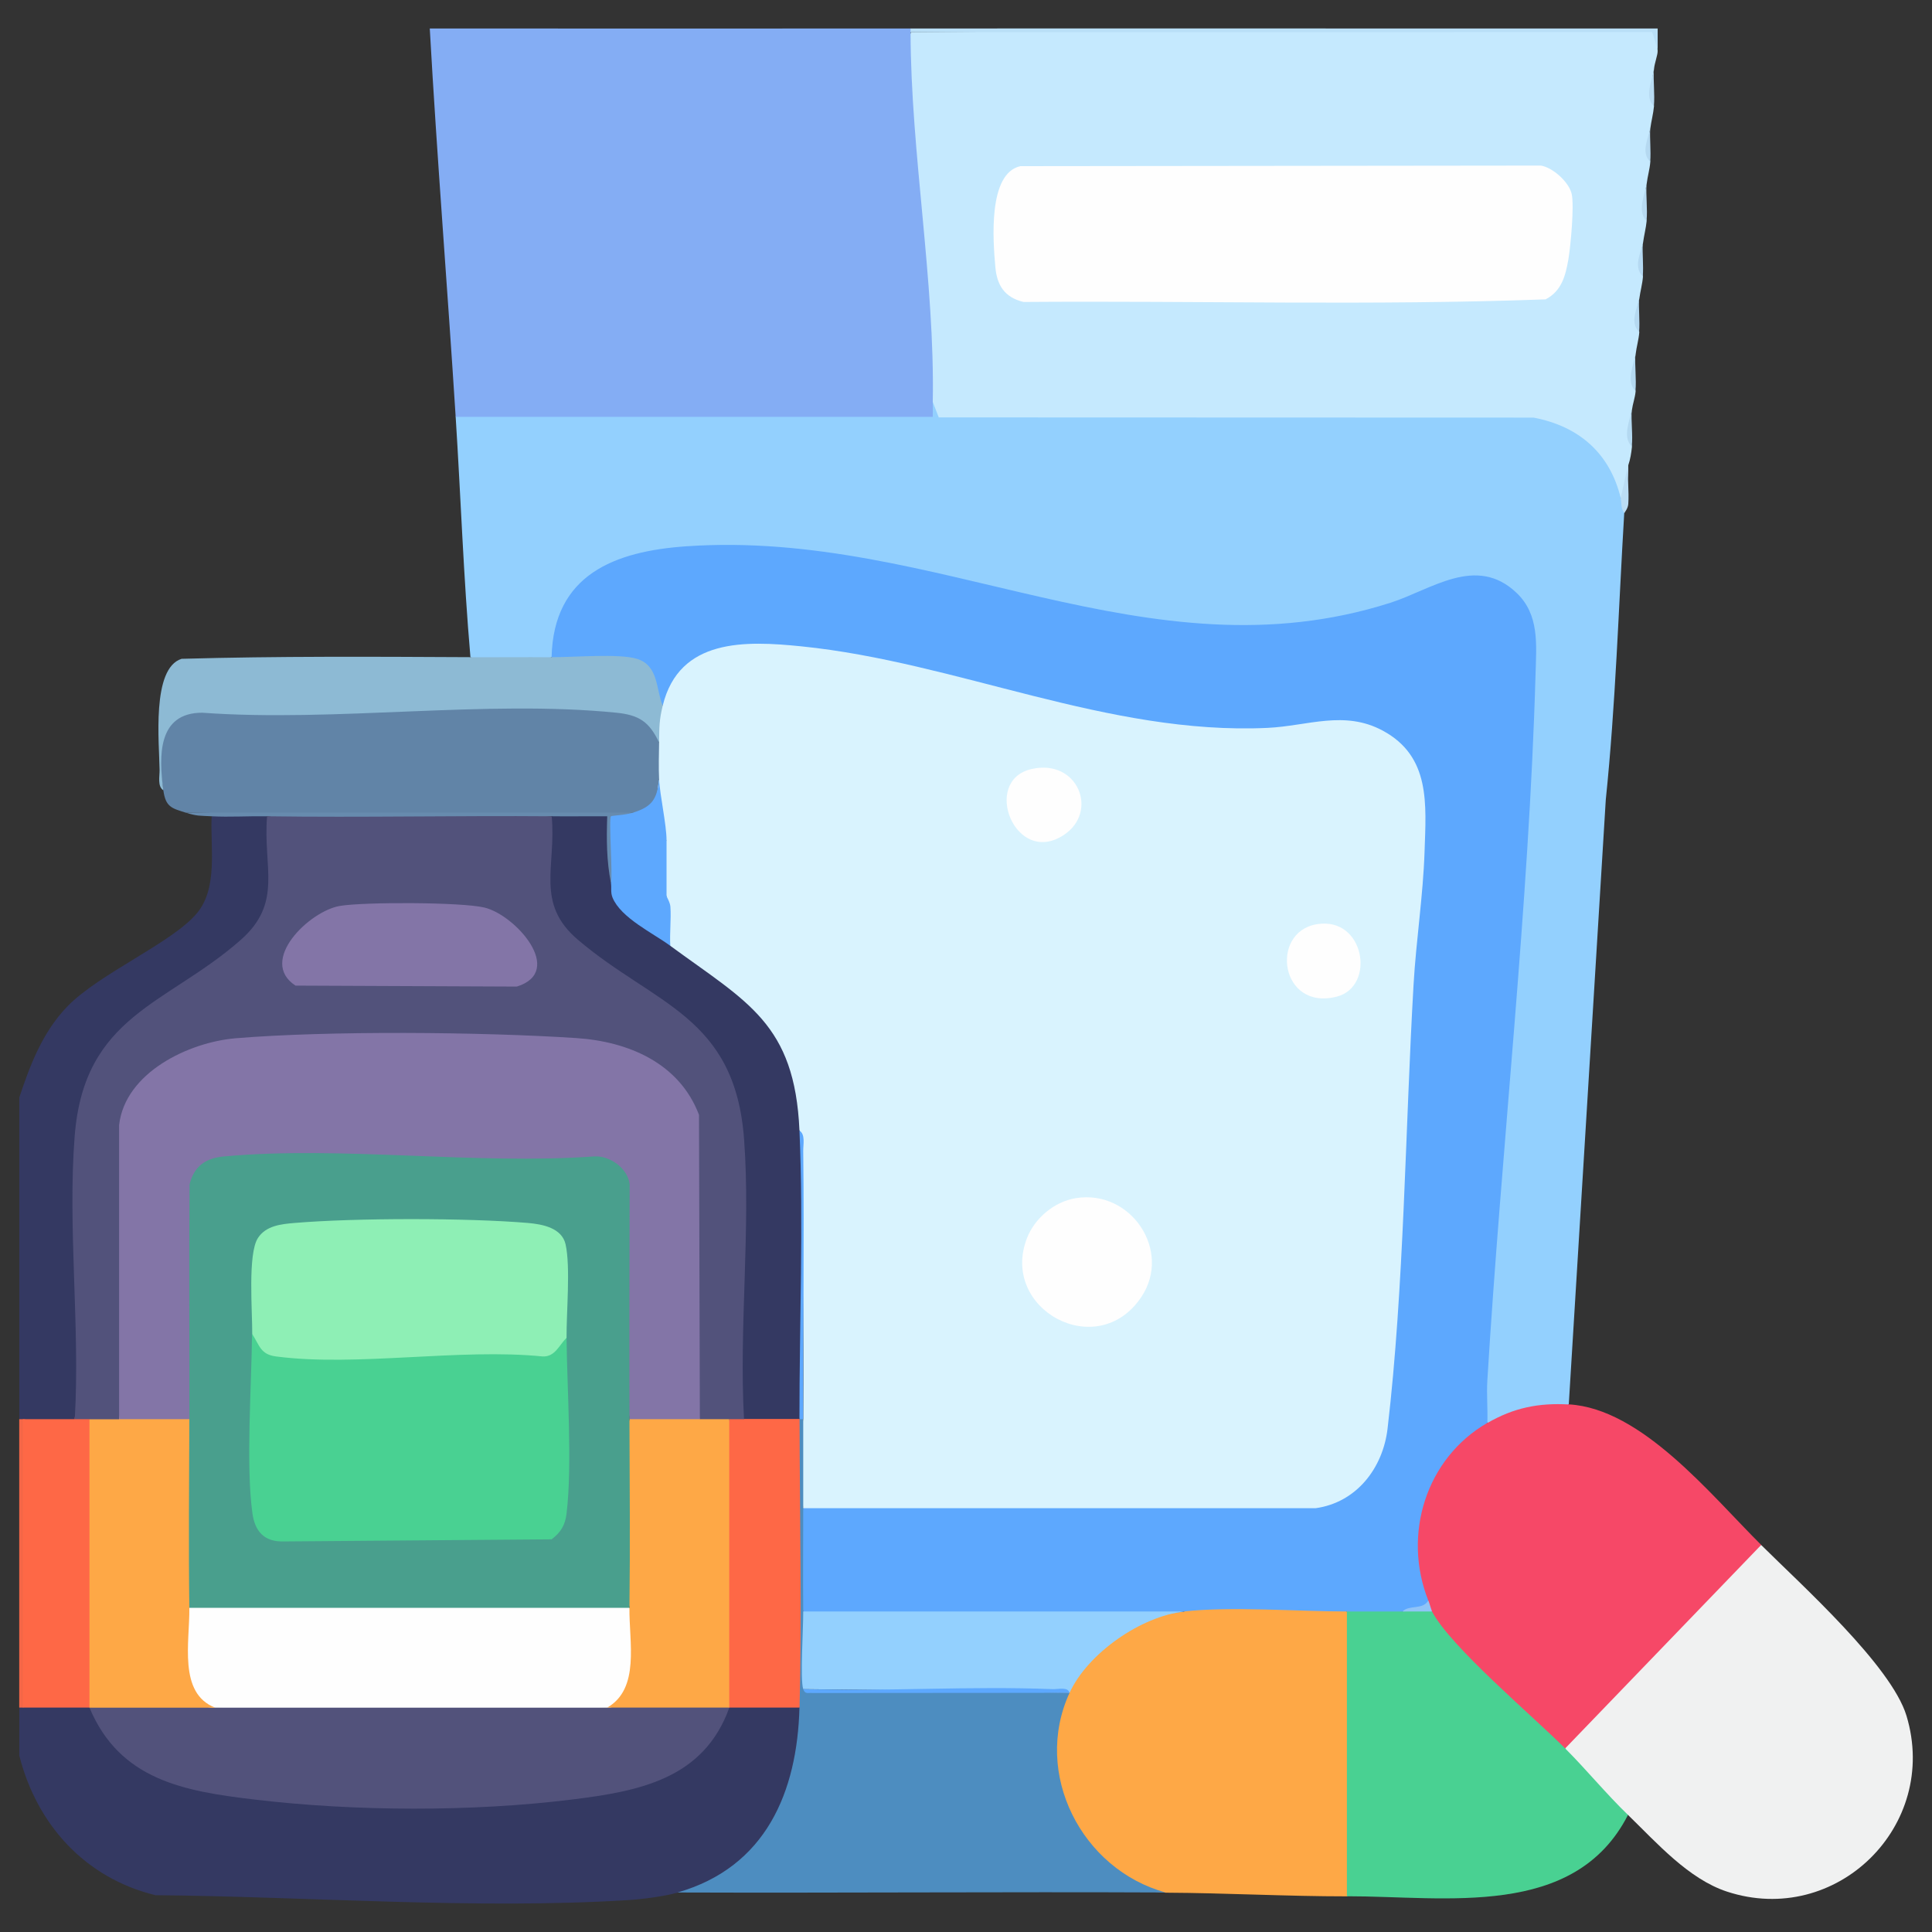 <?xml version="1.0" encoding="UTF-8"?>
<svg id="Layer_14" data-name="Layer 14" xmlns="http://www.w3.org/2000/svg" viewBox="0 0 200 200">
  <rect x="0" y="0" width="200" height="200" fill="#333333" stroke="none"/>
  <defs>
    <style>
      .cls-1 {
        fill: #b7daf1;
      }

      .cls-2 {
        fill: #c5e9fe;
      }

      .cls-3 {
        fill: #b9dff7;
      }

      .cls-4 {
        fill: #bbddf4;
      }

      .cls-5 {
        fill: #b5d9f1;
      }

      .cls-6 {
        fill: #fe6846;
      }

      .cls-7 {
        fill: #52527b;
      }

      .cls-8 {
        fill: #b5d9f2;
      }

      .cls-9 {
        fill: #90c4f7;
      }

      .cls-10 {
        fill: #4d8dc0;
      }

      .cls-11 {
        fill: #6184a7;
      }

      .cls-12 {
        fill: #5da8fe;
      }

      .cls-13 {
        fill: #b8dbf2;
      }

      .cls-14 {
        fill: #84adf4;
      }

      .cls-15 {
        fill: #8eefb5;
      }

      .cls-16 {
        fill: #f0f1f1;
      }

      .cls-17 {
        fill: #d9f3fe;
      }

      .cls-18 {
        fill: #fea846;
      }

      .cls-19 {
        fill: #b4d9f1;
      }

      .cls-20 {
        fill: #49d192;
      }

      .cls-21 {
        fill: #8dbad4;
      }

      .cls-22 {
        fill: #678bae;
      }

      .cls-23 {
        fill: #fefefe;
      }

      .cls-24 {
        fill: #f46647;
      }

      .cls-25 {
        fill: #8375a7;
      }

      .cls-26 {
        fill: #343962;
      }

      .cls-27 {
        fill: #93d0fe;
      }

      .cls-28 {
        fill: #499f8d;
      }

      .cls-29 {
        fill: #f64867;
      }
    </style>
  </defs>
  <path class="cls-26" d="M9.26,176.77l1.05.48c2.31,5.08,7.37,7.08,12.59,7.81,13.2,1.84,26,1.83,39.22.06,5.12-.69,10.31-2.72,12.36-7.84l1.02-.5c.04-.3.12-.74.34-.77.57-.08,6.11-.13,6.4,0s.42.47.54.77l.73.97c-.26,8-4.34,17.58-13.36,18.17-1.37.39-3.69.69-5.15.78-15.78.98-33.1-.37-48.92-.51-7.27-1.79-12.25-7.27-14.08-14.44v-4.98c.11-.33.24-.33.38,0,.04-.3.12-.73.34-.77.46-.08,5.66-.1,6,0l.55.77Z"/>
  <path class="cls-26" d="M27.64,84.5l.72.64c.63,4.96.62,10.85-4.2,13.79l-8.24,5.69c-6.22,4.03-7.51,9.67-7.63,16.82l.3,23.58c-.13.7-.42,1.32-.85,1.89-.3,1.26-4.83,1.16-5.36,0-.11.33-.24.33-.38,0v-33.31c1.13-3.4,2.42-6.77,4.96-9.4,3.32-3.44,10.86-6.59,13.42-9.66,2.22-2.65,1.37-6.83,1.53-10.04,1.86-.27,3.89-.32,5.74,0Z"/>
  <path class="cls-24" d="M2.37,176.77h-.38v-29.86h.38c.3.03.76.14.77.35.25,9.44.25,19.61,0,29.05l-.77.46Z"/>
  <path class="cls-27" d="M96.55,41.62c.46-.3.9-.04,1.33.79l60.93.03c4.45.78,9.48,4.12,8.95,9.14.47.06.6.57.38,1.53-.59,9.88-.89,19.81-1.91,29.68l-3.83,62.59c-1.09.69-2.49,1.04-4.2,1.05-1.53.71-2.94,1-4.22.86-.84-1.11-1.09-2.59-.76-4.44,2-24.88,3.75-49.87,5.04-74.7.3-5.73-2.85-9.22-8.6-7.2-10.93,5.2-23.55,5.48-35.5,3-9.22-2.15-18.48-4.12-27.77-5.9-8.96-1.25-27.52-3.53-28.47,9.19l-.8.79c-2.71,1.08-5.72,1.11-8.42,0-.72-8.27-1-16.6-1.53-24.89l.26-.77h48.1s1.02-.77,1.02-.77Z"/>
  <path class="cls-2" d="M94.26,3.34c25.54-.24,51.21-.31,76.99-.18.18.69.3,1.39.35,2.1.01.46-.33,1.27-.38,1.91-.29,1.31-.29,2.59,0,3.83-.07.77-.28,1.53-.38,2.3-.29,1.19-.29,2.34,0,3.45-.06.78-.29,1.52-.38,2.3-.29,1.31-.29,2.59,0,3.83-.06.67-.28,1.53-.38,2.3-.29,1.19-.29,2.34,0,3.45-.06.77-.28,1.53-.38,2.3-.29,1.19-.29,2.34,0,3.45-.06.78-.29,1.52-.38,2.3-.29,1.31-.29,2.59,0,3.83-.07.7-.3,1.3-.38,1.91-.29,1.31-.29,2.59,0,3.83-.07.66-.17,1.29-.38,1.91.03,1.5-.22,2.65-.77,3.45-1.12-4.69-4.34-7.49-9.04-8.38l-61.57-.02-.6-1.55-.75-2.21c-.45-9.79-1.15-19.57-2.09-29.33-.43-2.44-.25-4.69.55-6.75Z"/>
  <path class="cls-14" d="M94.26,2.95c.33.11.33.24,0,.38.03,12.56,2.53,25.81,2.3,38.29,0,.51.01,1.02,0,1.53h-49.39c-.85-13.4-1.93-26.8-2.68-40.2,16.59,0,33.19.01,49.77,0Z"/>
  <path class="cls-16" d="M168.53,187.88c-2.69-.91-5.55-4.2-6.51-6.89l-.31-.79c6.57-6.82,13.15-13.65,19.73-20.47l.87.2c4.16,4.13,13.48,12.5,15.05,17.69,3.44,11.4-7.29,21.9-18.58,18.2-3.99-1.31-7.27-5.05-10.25-7.94Z"/>
  <path class="cls-18" d="M139.43,166.82c.3.03.76.14.77.36.24,8.43.38,18.06,0,26.47.27,1.42.01,2.31-.77,2.66-6.26,0-12.54-.35-18.76-.38-7.36-.35-12.36-8.54-12.01-15.42.09-1.7.3-4.78,2.05-5.25-.86-2.03,2.81-5.02,4.52-6.19,2.42-1.66,4.42-2.13,7.34-2.23l.94-.86c4.96-.18,9.91-.15,14.87.09l1.04.77Z"/>
  <path class="cls-29" d="M162.41,145.38c7.56.44,14.66,9.34,19.91,14.55l-20.29,21.06-.92.17c-4.68-3.97-9.52-8.7-13.28-13.52l.42-.81c-1.04-.06-1.17-.45-.38-1.15-2.04-.99-1.98-5.16-1.76-7.33.23-2.22.93-4.41,2.07-6.33s3.58-5.23,5.81-4.72c2.71-1.57,5.3-2.09,8.42-1.91Z"/>
  <path class="cls-10" d="M83.15,156.1c1.11,3.48,1.08,7.23,0,10.72.18.02.36.05.51.13.32.18.25,6.37.16,7.29l-.67.62c9.17.12,18.36.24,27.57.38-3.85,8.36,1.26,18.3,9.95,20.67-16.84-.08-33.7.06-50.54,0,9.16-2.62,12.4-10.41,12.63-19.14-.34-1.3-.67-2.63-.69-3.98-.09-7.29-.12-14.62-.06-21.9,0-.66.12-1.32.24-1.99s.31-1.33.5-1.99c.11-.33.24-.33.38,0,.95,3.08.95,6.11,0,9.19Z"/>
  <path class="cls-20" d="M145.18,166.82c1.3-.46,2.33-.46,3.06,0,1.93,3.67,10.44,10.82,13.78,14.17,2.21,2.21,4.26,4.72,6.51,6.89-5.53,10.81-18.86,8.41-29.1,8.42v-29.48c.37-1.27,5.15-1.17,5.74,0Z"/>
  <path class="cls-11" d="M68.22,76.85c1.09,1,1.07,2.82,0,3.83.29,1.95-.63,4.99-2.68,3.45l-2.25.18c-.16.75-.32.76-.5,0-14.56.12-29.09.05-43.58-.19-1.43-.45-2.06-.57-2.3-2.3-.45-2.65-1.11-7.5,2.14-8.52,14.24-.37,28.53-.52,42.87-.45,3.04.14,6.1.36,6.29,3.99Z"/>
  <path class="cls-21" d="M48.7,68.04c2.8.01,5.62-.03,8.42,0l.4-.77c4.45-.61,12.69-1.04,11.08,5.74.96.52.72,3.57-.38,3.83-1.02-2.13-2.06-2.82-4.41-3.06-13.49-1.36-29.15,1-42.87,0-4.62,0-4.51,4.45-4.03,8.03-.63-.4-.38-1.45-.39-2.1-.03-2.77-.86-10.53,2.28-11.51,9.95-.28,19.93-.22,29.88-.17Z"/>
  <path class="cls-3" d="M94.26,2.95c25.77-.02,51.57.01,77.34,0v2.3c0-.1-.5-1.91-.6-1.93l-76.74.02v-.38Z"/>
  <path class="cls-22" d="M65.54,84.12c.13.75-.41,1.1-1.61,1.06l.12,5.79-.81.42c-1.56-1.12-1.51-4.86-.74-6.41-1.8.54-3.72.44-5.39-.48-9.66,1.16-19.84,1.35-29.48,0-1.9-.03-3.85.1-5.74,0-1.25-.07-1.47,0-2.68-.38h46.33Z"/>
  <path class="cls-4" d="M168.15,53.11c-.38-.46-.27-1.05-.38-1.53l.77-3.45c-.08,1.34.11,2.71.02,4.05-.04.49-.4.87-.4.93Z"/>
  <path class="cls-13" d="M171.21,10.99c-1.07-.98-.08-2.92,0-3.83-.08,1.26.11,2.58,0,3.83Z"/>
  <path class="cls-1" d="M170.45,22.86c-1.04-1.02-.12-2.83,0-3.83-.08,1.25.12,2.59,0,3.83Z"/>
  <path class="cls-19" d="M168.92,46.22c-1.04-1.02-.13-2.83,0-3.83-.09,1.24.13,2.61,0,3.83Z"/>
  <path class="cls-19" d="M169.3,40.47c-1.04-1.02-.12-2.83,0-3.83-.09,1.24.12,2.61,0,3.83Z"/>
  <path class="cls-8" d="M170.06,28.6c-1.05-.97-.12-2.59,0-3.45-.06,1.14.09,2.31,0,3.45Z"/>
  <path class="cls-5" d="M170.83,16.74c-1.04-.97-.12-2.59,0-3.45-.06,1.14.09,2.31,0,3.45Z"/>
  <path class="cls-5" d="M169.68,34.35c-1.04-.97-.12-2.59,0-3.45-.06,1.14.09,2.31,0,3.45Z"/>
  <path class="cls-7" d="M22.28,176.77c13.52-.75,27.06-.75,40.58,0,3.39-1.09,8.4-1.03,12.08-.77l.56.77c-2.66,7.41-9.36,8.66-16.32,9.52-10.34,1.28-22.48,1.23-32.83,0-7.26-.86-13.94-2-17.09-9.52,4.33-.75,8.69-.75,13.02,0Z"/>
  <path class="cls-6" d="M77.03,146.91c.37-1.27,5.15-1.17,5.74,0,.01,9.93.26,19.95,0,29.86h-7.27l-.77-.35v-29.05l.77-.46c0-1.12,1.28-1.07,1.53,0Z"/>
  <path class="cls-6" d="M7.73,146.91c0-1.12,1.28-1.07,1.53,0l.77.35v29.05l-.77.46H2.37v-29.86h5.36Z"/>
  <path class="cls-7" d="M57.12,84.5l.81.55c-.56,3.7-.25,7.05.92,10.06,3.21,3.1,6.8,5.82,10.77,8.17,7.58,4.92,8.34,12.06,8.4,20.59-.19,7.02-.3,14.04-.31,21.06l-.68,1.98h-1.53c-.15,1.17-2.81,1.12-3.06,0l-.77-.35-.06-30.99c-3.06-7.39-11.39-7.57-18.34-7.66-7.74-.28-15.5-.29-23.24,0-6.67.25-15.15.88-16.94,8.63v29.91s-.76.46-.76.46c-.15,1.17-2.81,1.12-3.06,0h-1.53c.56-9.52-.75-19.88-.01-29.3.98-12.56,9.6-13.61,17.2-20.32,4.39-3.87,2.27-7.52,2.72-12.79,9.82.14,19.66-.08,29.48,0Z"/>
  <path class="cls-12" d="M153.98,147.29c-6.36,3.67-8.82,11.56-6.13,18.38-.08.74-.97,1.12-2.68,1.15h-5.74c-5.11,0-11.98-.55-16.85,0l-4.72.77h-34.25l-.46-.77c-.03-3.57,0-7.15,0-10.72l.26-.77h52.7c3.06-.3,6.16-3.38,6.56-6.41.88-6.67,1.37-13.45,1.69-20.22.37-13.32,1.14-26.57,2.3-39.75.68-7.15-.05-13.87-8.92-13.63-8.53,1.52-17.5.69-26.04-1.37-9.28-2.47-18.54-4.61-28.01-6.21-4.94-.83-12.5-1.04-14.18,4.82l-.92.45c-.7-1.7-.41-4.12-2.66-4.81-1.87-.57-6.56-.15-8.83-.17.2-8.55,6.52-10.97,13.98-11.48,25.9-1.78,47.67,13.88,72.85,5.85,4.23-1.35,8.88-5.01,13.06-1.03,2.39,2.27,2.05,5.37,1.97,8.4-.68,24.02-3.53,49.01-4.99,73.12-.09,1.46.05,2.94,0,4.4Z"/>
  <path class="cls-23" d="M105.63,17.2l53.88-.06c1.24.2,2.91,1.71,3.19,2.93s-.11,5.42-.34,6.77c-.3,1.72-.7,3.28-2.36,4.15-17.94.66-36.05.13-54.05.27-1.96-.48-2.74-1.72-2.91-3.6-.25-2.77-.78-9.71,2.59-10.46Z"/>
  <path class="cls-27" d="M122.59,166.82c-4.47.5-9.98,4.31-11.87,8.42-9.08-.16-18.27-.29-27.57-.38-.34-1.02.02-6.41,0-8.04h39.44Z"/>
  <path class="cls-9" d="M148.24,166.82h-3.06c.73-.73,2.12-.13,2.68-1.15.14.36.33,1.04.38,1.15Z"/>
  <path class="cls-17" d="M83.15,156.1c0-3.06,0-6.13,0-9.19.06-10.19-.06-20.15-.38-29.86l-.82-.97c0-8.34-5.92-12.83-12.27-17l-.3-1.17c-1.04-1.17-1.08-3.87-.38-5.17-1.27-.37-1.17-5.15,0-5.74l-.78-.37c-.33-1.98-.33-3.96.01-5.94-.06-1.26-.02-2.57,0-3.83.02-1.57,0-2.29.38-3.83,1.71-6.97,8.56-6.71,14.35-6.12,16.12,1.63,31.69,9.21,48.26,8.44,4.17-.2,7.95-1.86,11.93.29,4.96,2.68,4.48,7.61,4.32,12.52-.15,4.57-.88,9.23-1.14,13.79-.86,14.87-.97,31.29-2.69,45.94-.48,4.09-3.22,7.66-7.46,8.24h-53.03Z"/>
  <path class="cls-12" d="M83.15,146.91h-.38c-.2-.46-.38-.93-.51-1.41s-.25-.94-.25-1.41c-.03-8.06,0-16.17.09-24.23.01-.97.34-1.91.66-2.82.63.4.38,1.45.39,2.1.11,9.25-.02,18.52,0,27.76Z"/>
  <path class="cls-12" d="M110.72,175.24l-26.63.02c-.42-.05-.75.17-.94-.4,8.59.25,17.26-.34,25.84,0,.53.02,1.58-.27,1.72.38Z"/>
  <path class="cls-12" d="M69.37,97.9l-.78.38c-1.44-.62-4.96-3.22-5.65-4.59-.42-.83-.86-1.97.31-2.3.19-.97-.26-6.66,0-6.89.09-.08,1.45-.11,2.3-.38,1.92-.61,2.47-1.35,2.68-3.45.08,1.65.77,4.7.77,6.32v5.74c0,.13.36.64.4,1.13.09,1.33-.09,2.7-.01,4.04Z"/>
  <path class="cls-26" d="M57.12,84.5c1.91.02,3.84-.01,5.74,0-.08,2.41-.07,4.6.38,6.89.09.46-.06.98.17,1.53.86,2.1,4.18,3.67,5.95,4.97,8,5.87,12.91,8.06,13.4,19.14.43,9.73-.01,20.06,0,29.86h-5.74c-.53-9.42.7-19.59.01-28.92-.94-12.82-9.24-13.91-17.21-20.69-4.44-3.78-2.22-7.56-2.71-12.79Z"/>
  <path class="cls-23" d="M65.16,166.44l.77.46c.49,2.71.74,9.75-3.06,9.88H22.28c-4.18.18-3.97-7.09-3.45-9.92l.77-.41c0-.3.08-.76.27-.77,13.77-.25,28.8-.51,42.55,0,1.43-.25,2.34,0,2.74.77Z"/>
  <path class="cls-18" d="M12.32,146.91c.04-.3.12-.74.34-.77.57-.08,6.11-.13,6.4,0s.42.47.54.77c1.17,6.36,1.11,13.16,0,19.53.05,3.51-1.18,8.85,2.68,10.34h-13.02v-29.86h3.06Z"/>
  <path class="cls-18" d="M72.43,146.91h3.06v29.86h-12.63c3.42-1.97,2.25-6.79,2.3-10.34-1.1-6.4-1.15-13.13,0-19.53.04-.3.12-.74.34-.77.57-.08,6.11-.13,6.4,0s.42.47.54.77Z"/>
  <path class="cls-25" d="M72.43,146.91h-7.27c-.8-8.06-1.05-16.15-.74-24.28-.15-.83-.78-1.48-1.54-1.86-11.83-.26-23.74-.44-35.74-.55-1.16-.03-6.47,0-6.52,1.84.03,8.24-.31,16.52-1.02,24.85h-7.27v-30.44c.61-5.43,7.19-8.58,12.07-8.99,9.61-.8,25.53-.66,35.24-.02,5.43.35,10.7,2.61,12.72,7.95l.09,31.5Z"/>
  <path class="cls-25" d="M35.19,93.78c2.51-.42,12.6-.4,14.96.17,3.22.77,8.4,6.61,3.35,8.18l-22.91-.1c-3.91-2.55,1.43-7.72,4.6-8.25Z"/>
  <path class="cls-23" d="M111.38,124.03c5.69-.92,9.96,5.44,6.78,10.22-4.55,6.84-14.72,1.27-11.84-6.1.81-2.07,2.85-3.77,5.06-4.12Z"/>
  <path class="cls-23" d="M136.28,95.68c5-.87,6.17,6.44,2.11,7.49-5.86,1.51-6.98-6.64-2.11-7.49Z"/>
  <path class="cls-23" d="M106.78,79.61c4.79-1.1,6.99,4.39,3.37,6.81-5.04,3.37-8.6-5.61-3.37-6.81Z"/>
  <path class="cls-28" d="M65.16,146.91c.02,6.5.08,13.03,0,19.53H19.6c-.09-6.5-.02-13.03,0-19.53.02-8.09-.04-16.19.02-24.29.48-1.96,1.72-2.74,3.6-2.91,12.16-1.11,25.99.89,38.32,0,1.63-.08,3.44,1.25,3.64,2.87-.02,8.11-.04,16.23-.02,24.33Z"/>
  <path class="cls-20" d="M58.65,138.49c.05,5.35.61,13.13,0,18.19-.14,1.18-.59,1.95-1.55,2.67l-27.77.22c-1.99.04-2.94-1.05-3.2-2.92-.69-4.95-.09-13.23-.04-18.53.75.29,1.51.79,2.3,1.51,9.51.25,18.99.19,28.42-.16.54-.92,1.15-1.24,1.83-.97Z"/>
  <path class="cls-15" d="M26.11,138.1c.02-2.34-.48-8.3.59-9.94.83-1.28,2.38-1.44,3.8-1.56,6.26-.53,17.89-.53,24.15,0,1.51.13,3.52.51,3.9,2.22.52,2.34.08,7.01.1,9.67-.78.76-1.18,1.98-2.47,1.93-8.6-.87-19.26,1.09-27.6,0-1.62-.21-1.7-1.13-2.47-2.32Z"/>
</svg>